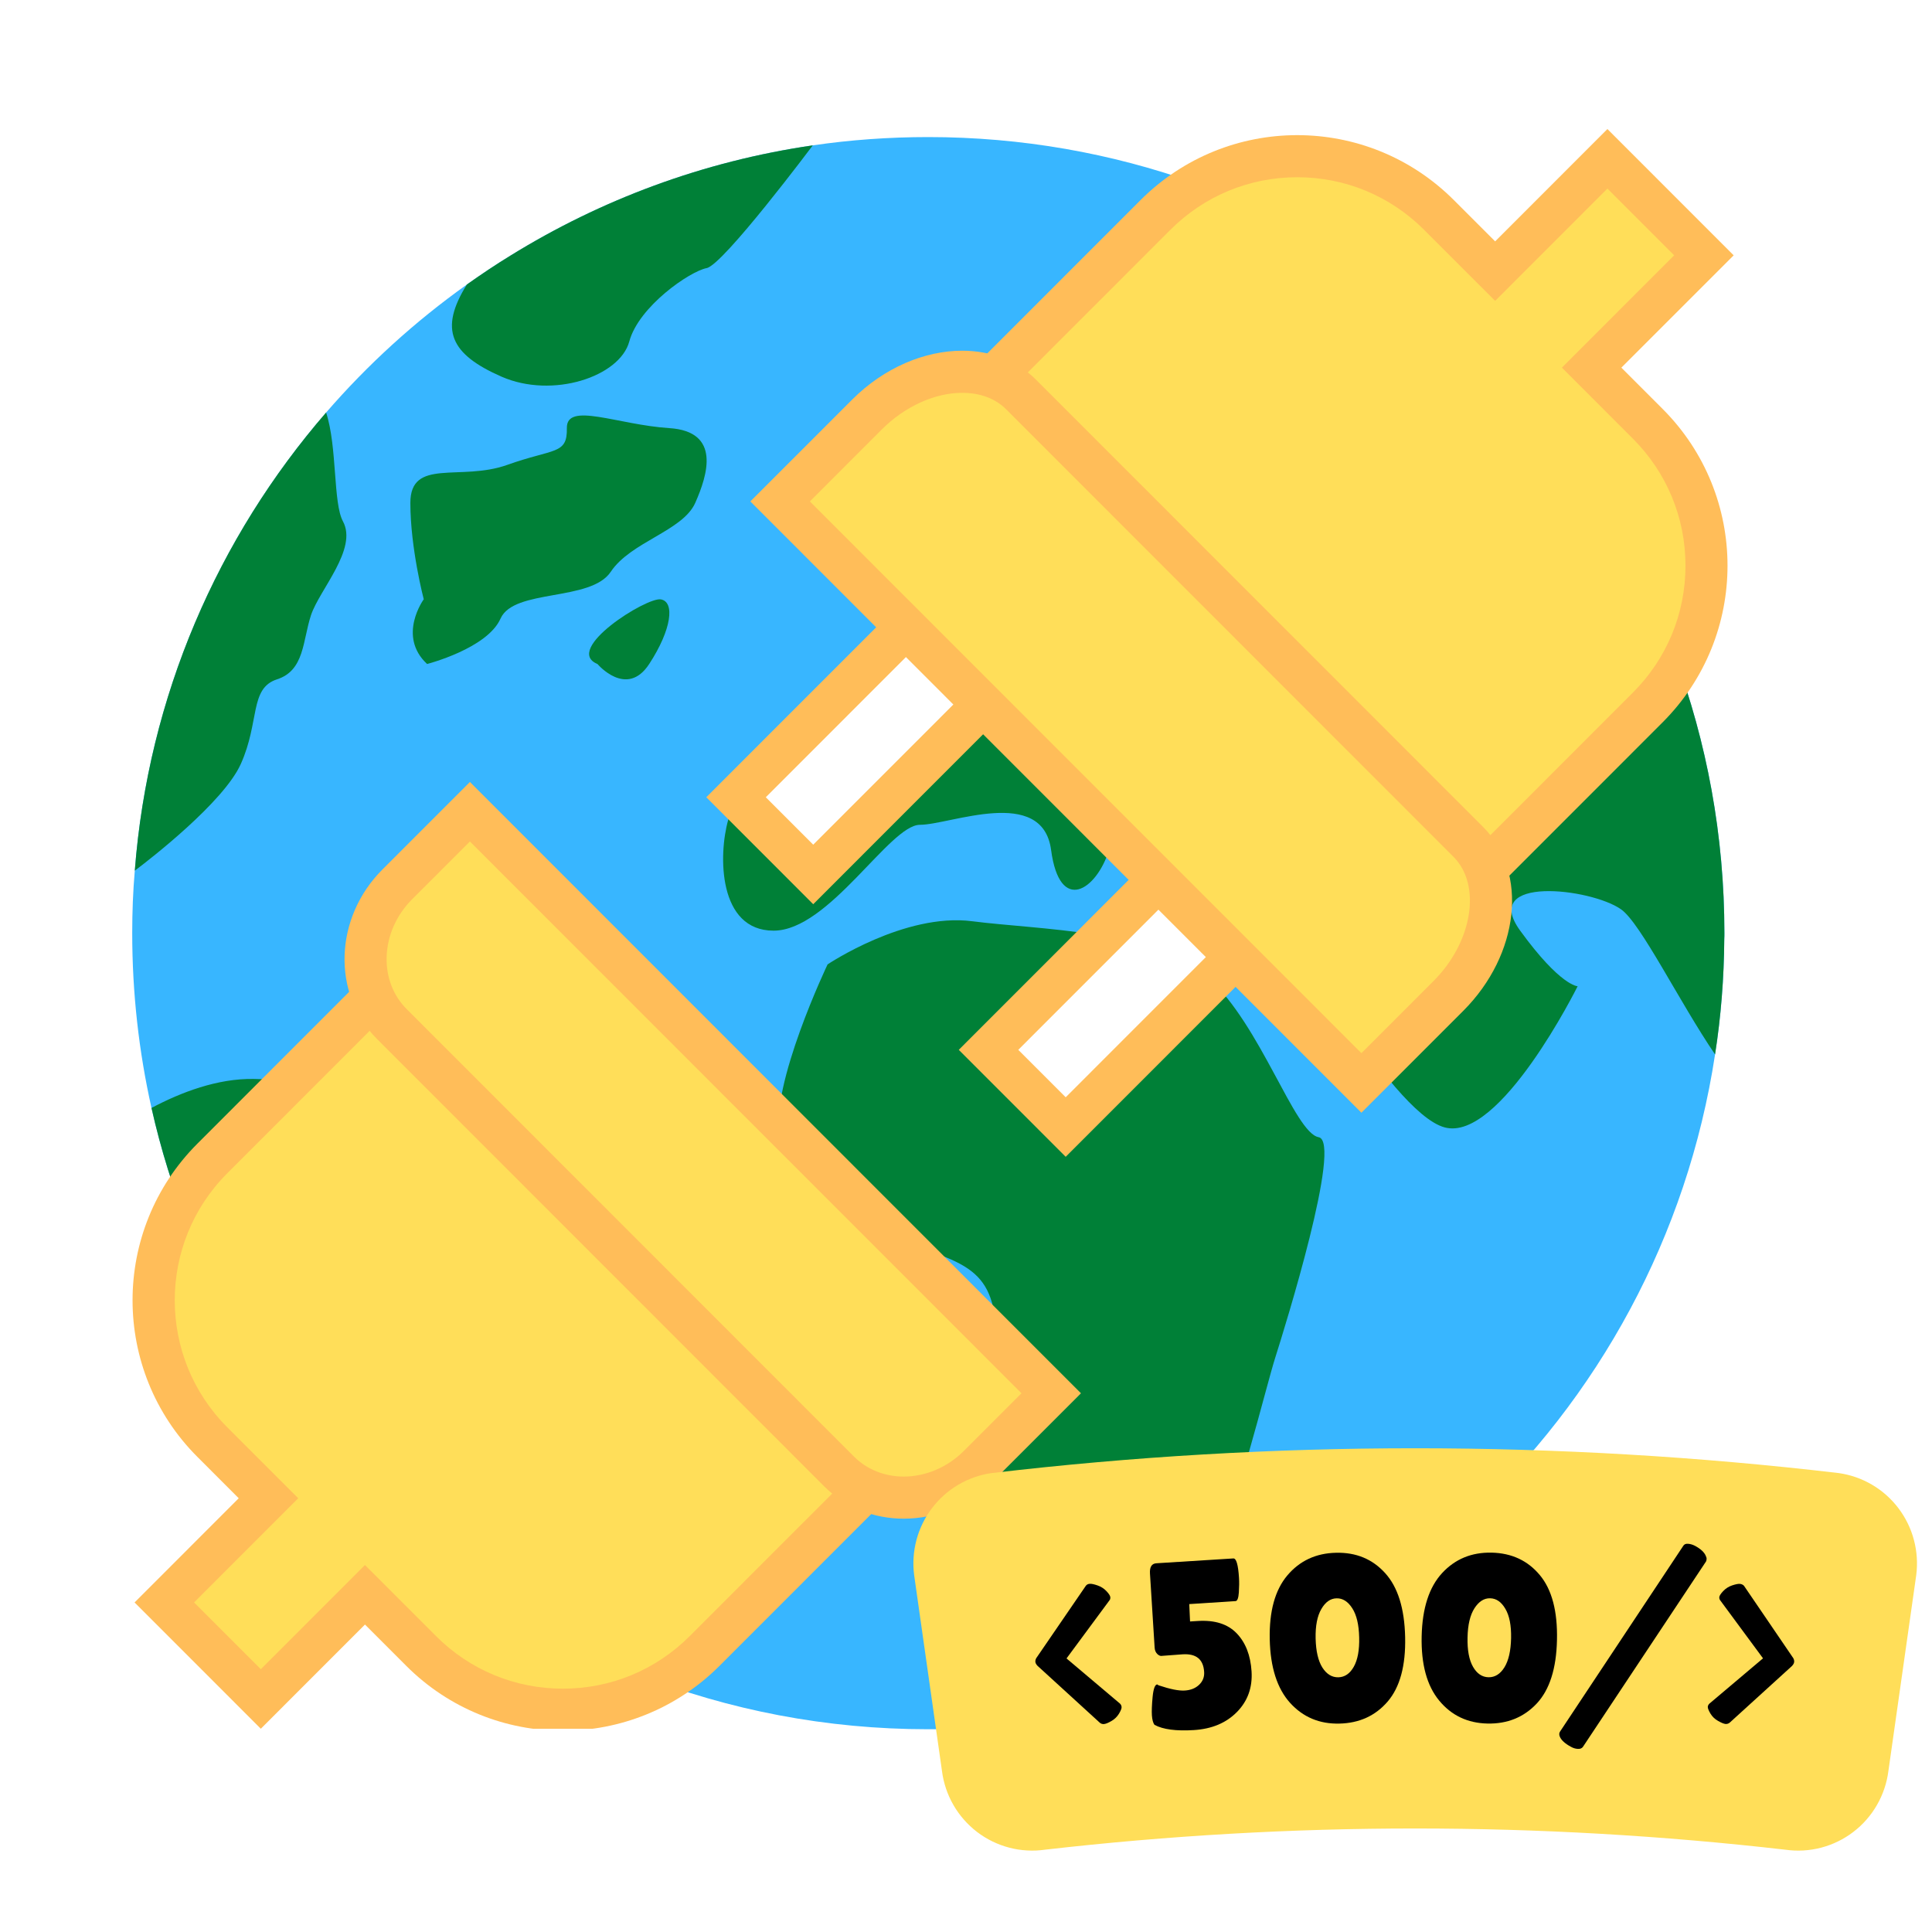 <svg xmlns="http://www.w3.org/2000/svg" width="375" viewBox="0 0 375 375" height="375" version="1.0"><defs><clipPath id="a"><path d="M 25.684 26.625 L 334.684 26.625 L 334.684 335.625 L 25.684 335.625 Z M 25.684 26.625"/></clipPath><clipPath id="b"><path d="M 140 35 L 334.684 35 L 334.684 220 L 140 220 Z M 140 35"/></clipPath><clipPath id="c"><path d="M 179 25.047 L 337 25.047 L 337 183 L 179 183 Z M 179 25.047"/></clipPath><clipPath id="d"><path d="M 25 179 L 182 179 L 182 335.547 L 25 335.547 Z M 25 179"/></clipPath></defs><path fill="#FFF" d="M-37.5 -37.5H412.5V412.5H-37.5z"/><path fill="#FFF" d="M-37.5 -37.5H412.5V412.5H-37.5z"/><path fill="#FFF" d="M-37.5 -37.5H412.5V412.5H-37.5z"/><g clip-path="url(#a)"><path fill="#38B6FF" d="M 334.703 181.113 C 334.703 181.48 334.703 181.883 334.68 182.254 C 334.629 189.863 334.035 197.348 332.891 204.664 C 327.512 240.012 310.16 271.395 285.102 294.547 L 285.078 294.547 C 257.512 320.051 220.648 335.645 180.176 335.645 C 160.367 335.645 141.426 331.926 124.051 325.105 C 121.898 324.293 119.762 323.398 117.652 322.461 C 88.254 309.441 63.711 287.531 47.375 260.113 C 39.176 246.332 33.023 231.16 29.406 215.051 C 26.953 204.117 25.664 192.758 25.664 181.113 C 25.664 177.027 25.816 172.98 26.164 168.996 C 28.766 135.102 42.328 104.289 63.297 80.074 C 71.371 70.75 80.547 62.395 90.613 55.234 L 90.637 55.211 C 93.363 53.281 96.164 51.395 99.039 49.637 C 116.594 38.777 136.469 31.312 157.762 28.215 C 165.074 27.145 172.562 26.605 180.176 26.605 C 198.316 26.605 215.766 29.75 231.93 35.504 C 258.059 44.777 280.91 60.887 298.414 81.656 C 321.074 108.535 334.703 143.238 334.703 181.113"/></g><path fill="#008037" d="M 200.816 302.043 C 200.816 302.043 192.402 290.309 193.34 270.188 C 194.27 250.07 192.402 246.715 179.324 242.523 C 166.242 238.332 153.156 230.781 151.289 220.727 C 149.422 210.664 160.633 187.191 160.633 187.191 C 160.633 187.191 175.586 177.137 188.668 178.809 C 201.746 180.488 224.18 180.488 234.453 189.711 C 244.734 198.93 251.27 219.887 255.941 220.727 C 260.613 221.566 249.402 257.613 247.535 263.484 C 245.668 269.348 240.062 292.824 235.391 302.043 C 230.719 311.266 226.047 319.648 222.305 319.648 C 218.57 319.648 201.746 321.328 200.816 302.043"/><path fill="#008037" d="M 128.211 300.125 C 127.398 304.086 125.938 314.625 124.051 325.105 C 121.898 324.293 119.762 323.398 117.652 322.461 C 88.254 309.441 63.711 287.531 47.375 260.113 C 39.176 246.332 33.023 231.16 29.406 215.051 C 35.105 212.02 42.246 209.297 49.262 209.422 C 64.629 209.723 66.566 213.5 79.652 222.887 C 92.715 232.285 102.953 255.734 108.484 256.133 C 114.008 256.504 129.629 293.082 128.211 300.125"/><g clip-path="url(#b)"><path fill="#008037" d="M 334.703 181.113 C 334.703 181.48 334.703 181.883 334.68 182.254 C 334.629 189.863 334.035 197.348 332.891 204.664 C 325.953 194.477 318.465 179.18 314.652 176.504 C 308.773 172.359 287.238 169.883 295.066 180.641 C 302.902 191.426 306.219 191.426 306.219 191.426 C 306.219 191.426 291.148 221.766 280.395 218.824 C 269.613 215.895 248.07 176.504 248.07 176.504 C 235.348 166.488 259.816 159.105 259.816 159.105 C 259.816 159.105 267.652 152.258 255.898 144.422 C 244.152 136.594 235.348 153.227 227.52 151.266 C 219.688 149.309 217.723 157.137 215.273 164.973 C 212.82 172.805 205.676 177.496 204.016 164.973 C 202.332 152.453 184.434 160.094 178.562 160.094 C 172.684 160.094 160.938 180.641 150.152 180.641 C 139.395 180.641 139.395 165.965 141.352 159.105 C 143.312 152.258 159.945 145.391 175.613 144.422 C 191.277 143.438 176.602 129.727 181.488 127.07 C 186.391 124.395 201.07 128.758 215.273 134.633 C 229.453 140.512 244.152 126.797 256.891 127.07 C 269.613 127.348 229.477 117.008 242.191 107.215 C 254.938 97.426 227.52 88.605 228.484 77.844 C 229.477 67.062 220.648 54.34 220.648 42.594 C 220.648 38.852 224.816 36.418 231.93 35.504 C 258.059 44.777 280.91 60.887 298.414 81.656 C 321.074 108.535 334.703 143.238 334.703 181.113"/></g><path fill="#008037" d="M 115.961 128.879 C 115.961 128.879 121.637 135.582 126.012 128.879 C 130.391 122.168 131.012 116.82 128.273 116.34 C 125.523 115.848 109.23 126.086 115.961 128.879"/><path fill="#008037" d="M 82.895 128.879 C 82.895 128.879 94.562 125.898 97.156 120.062 C 99.754 114.223 114.664 116.82 118.551 110.98 C 122.445 105.145 132.512 103.066 134.941 97.621 C 137.355 92.18 139.992 83.754 129.922 83.098 C 119.852 82.453 109.926 77.922 110.027 83.098 C 110.125 88.293 107.535 86.992 98.457 90.234 C 89.379 93.477 79.652 88.801 79.652 97.621 C 79.652 106.449 82.25 116.316 82.25 116.316 C 82.25 116.316 77.059 123.434 82.895 128.879"/><path fill="#008037" d="M 157.762 28.215 C 157.762 28.215 140.387 51.418 137.16 52.039 C 133.918 52.656 123.977 59.469 122.141 66.293 C 120.285 73.113 107.266 77.445 97.355 73.113 C 87.438 68.77 85.156 63.988 90.613 55.234 L 90.637 55.211 C 93.363 53.281 96.164 51.395 99.039 49.637 C 116.594 38.777 136.469 31.312 157.762 28.215"/><path fill="#008037" d="M 60.371 119.387 C 58.73 124.348 59.129 130.125 53.777 131.855 C 48.391 133.594 50.453 140.035 46.738 148.293 C 43.391 155.734 29.039 166.836 26.164 168.996 C 28.766 135.102 42.328 104.289 63.297 80.074 C 65.477 86.695 64.629 97.621 66.566 101.191 C 69.469 106.57 62.027 114.43 60.371 119.387"/><path fill="#FFF" d="M 142.871 154.75 L 194.816 102.785 L 209.797 117.77 L 157.852 169.738 Z M 142.871 154.75"/><path fill="#FFBD59" d="M 194.805 108.562 L 204.012 117.773 L 157.844 163.953 L 148.641 154.746 L 194.805 108.562 M 194.805 97.008 L 189.031 102.785 L 142.863 148.969 L 137.09 154.746 L 142.863 160.523 L 152.07 169.73 L 157.844 175.508 L 163.621 169.73 L 209.785 123.551 L 215.559 117.773 L 209.785 111.996 L 200.578 102.785 Z M 194.805 97.008"/><path fill="#FFF" d="M 191.879 203.777 L 243.824 151.809 L 258.805 166.797 L 206.859 218.766 Z M 191.879 203.777"/><path fill="#FFBD59" d="M 243.812 157.59 L 253.02 166.797 L 206.852 212.98 L 197.648 203.773 L 243.812 157.59 M 243.812 146.035 L 238.039 151.812 L 191.871 197.996 L 186.098 203.773 L 191.871 209.551 L 201.078 218.758 L 206.852 224.535 L 212.629 218.758 L 258.793 172.574 L 264.566 166.797 L 258.793 161.023 L 249.586 151.812 Z M 243.812 146.035"/><path fill="#FFDE59" d="M 184.891 81.117 L 224.273 41.715 C 231.625 34.371 241.395 30.316 251.785 30.316 C 262.176 30.316 271.945 34.371 279.293 41.715 L 290.191 52.625 L 312 30.824 L 330.727 49.559 L 308.938 71.359 L 319.84 82.262 C 335.008 97.434 335.008 122.129 319.84 137.309 L 280.453 176.711 Z M 184.891 81.117"/><g clip-path="url(#c)"><path fill="#FFBD59" d="M 251.793 34.402 C 261.098 34.402 269.836 38.023 276.418 44.609 L 284.434 52.625 L 290.207 58.402 L 295.98 52.625 L 312 36.602 L 324.953 49.559 L 308.938 65.582 L 303.16 71.359 L 308.938 77.137 L 316.949 85.152 C 323.523 91.73 327.152 100.48 327.152 109.789 C 327.152 119.098 323.531 127.84 316.949 134.426 L 280.453 170.934 L 190.672 81.117 L 227.168 44.609 C 233.742 38.031 242.488 34.402 251.793 34.402 M 312 25.047 L 290.207 46.848 L 282.188 38.832 C 273.789 30.434 262.789 26.23 251.785 26.23 C 240.781 26.23 229.781 30.434 221.383 38.832 L 179.113 81.117 L 280.445 182.488 L 322.715 140.203 C 339.508 123.41 339.508 96.176 322.715 79.375 L 314.703 71.359 L 336.504 49.559 Z M 312 25.047"/></g><path fill="#FFDE59" d="M 151.418 97.328 L 168.293 80.438 C 173.551 75.176 180.281 72.16 186.758 72.16 C 191.352 72.16 195.285 73.688 198.172 76.566 L 284.996 163.422 C 292.16 170.598 290.426 184.008 281.117 193.312 L 264.234 210.195 Z M 151.418 97.328"/><path fill="#FFBD59" d="M 186.77 76.246 C 189.195 76.246 192.648 76.801 195.297 79.449 L 282.121 166.309 C 287.602 171.789 285.828 182.84 278.242 190.422 L 264.25 204.418 L 157.191 97.328 L 171.184 83.332 C 175.617 78.895 181.441 76.246 186.77 76.246 M 186.77 68.074 C 179.523 68.074 171.641 71.32 165.41 77.555 L 145.641 97.328 L 264.25 215.98 L 284.016 196.207 C 294.938 185.281 296.668 169.316 287.895 160.539 L 201.07 73.68 C 197.305 69.906 192.207 68.074 186.77 68.074 Z M 186.77 68.074"/><path fill="#FFDE59" d="M 109.254 331.855 C 98.863 331.855 89.094 327.801 81.742 320.457 L 70.848 309.547 L 50.625 329.77 L 31.895 311.035 L 52.109 290.809 L 41.207 279.902 C 26.039 264.727 26.039 240.035 41.207 224.855 L 80.594 185.453 L 176.148 281.047 L 136.762 320.445 C 129.414 327.801 119.645 331.855 109.254 331.855 Z M 109.254 331.855"/><g clip-path="url(#d)"><path fill="#FFBD59" d="M 80.594 191.238 L 170.375 281.055 L 133.879 317.562 C 127.305 324.141 118.559 327.77 109.254 327.77 C 99.949 327.77 91.211 324.148 84.629 317.562 L 76.613 309.547 L 70.84 303.77 L 65.066 309.547 L 50.625 323.992 L 37.668 311.035 L 52.109 296.586 L 57.887 290.809 L 52.109 285.035 L 44.098 277.02 C 30.523 263.438 30.523 241.336 44.098 227.746 L 80.594 191.238 M 80.594 179.684 L 38.324 221.969 C 21.531 238.77 21.531 265.996 38.324 282.793 L 46.336 290.809 L 26.121 311.035 L 50.625 335.547 L 70.84 315.324 L 78.852 323.34 C 87.25 331.738 98.25 335.938 109.254 335.938 C 120.254 335.938 131.258 331.738 139.656 323.34 L 181.926 281.055 Z M 80.594 179.684"/></g><path fill="#FFDE59" d="M 175.414 290.688 C 170.602 290.688 166.145 288.883 162.867 285.605 L 76.043 198.746 C 68.879 191.582 69.359 179.422 77.129 171.652 L 91.219 157.559 L 204.051 270.422 L 189.961 284.52 C 186.039 288.441 180.738 290.688 175.414 290.688 Z M 175.414 290.688"/><path fill="#FFBD59" d="M 91.211 163.332 L 198.27 270.434 L 187.07 281.633 C 183.91 284.797 179.66 286.602 175.414 286.602 C 171.691 286.602 168.258 285.223 165.75 282.715 L 78.926 195.855 C 76.297 193.223 74.922 189.613 75.047 185.691 C 75.184 181.562 76.941 177.602 80.004 174.535 L 91.211 163.332 M 91.211 151.781 L 74.238 168.758 C 64.859 178.141 64.379 192.855 73.152 201.641 L 159.977 288.5 C 164.176 292.699 169.73 294.773 175.414 294.773 C 181.613 294.773 187.953 292.297 192.844 287.41 L 209.816 270.434 Z M 91.211 151.781"/><path fill="#FFDE59" d="M 177.438 305.742 C 177.363 305.172 177.316 304.598 177.297 304.023 C 177.281 303.449 177.289 302.875 177.328 302.301 C 177.363 301.727 177.43 301.152 177.523 300.586 C 177.617 300.02 177.738 299.457 177.883 298.898 C 178.031 298.344 178.207 297.797 178.406 297.258 C 178.609 296.719 178.836 296.191 179.086 295.672 C 179.34 295.156 179.617 294.652 179.918 294.164 C 180.219 293.672 180.543 293.199 180.891 292.742 C 181.238 292.281 181.605 291.844 181.996 291.422 C 182.383 291 182.793 290.598 183.223 290.215 C 183.652 289.832 184.098 289.473 184.562 289.133 C 185.027 288.793 185.504 288.48 186 288.188 C 186.496 287.898 187 287.629 187.523 287.387 C 188.043 287.145 188.574 286.93 189.113 286.738 C 189.656 286.551 190.207 286.387 190.762 286.25 C 191.32 286.113 191.883 286.004 192.449 285.926 C 219.77 282.711 247.18 281.105 274.688 281.105 C 302.191 281.109 329.605 282.715 356.922 285.926 C 357.492 286.008 358.055 286.117 358.609 286.254 C 359.168 286.387 359.719 286.551 360.258 286.742 C 360.801 286.93 361.332 287.148 361.852 287.391 C 362.371 287.633 362.879 287.898 363.375 288.191 C 363.867 288.48 364.348 288.797 364.812 289.133 C 365.277 289.473 365.723 289.832 366.152 290.215 C 366.582 290.598 366.988 291 367.379 291.422 C 367.77 291.844 368.137 292.285 368.484 292.742 C 368.832 293.199 369.156 293.676 369.457 294.164 C 369.758 294.656 370.035 295.156 370.289 295.676 C 370.539 296.191 370.766 296.719 370.969 297.258 C 371.168 297.797 371.344 298.344 371.488 298.902 C 371.637 299.457 371.758 300.02 371.852 300.59 C 371.945 301.156 372.008 301.727 372.047 302.301 C 372.086 302.875 372.094 303.449 372.074 304.027 C 372.059 304.602 372.012 305.176 371.938 305.746 L 366.539 343.742 C 366.465 344.324 366.363 344.898 366.23 345.469 C 366.102 346.039 365.941 346.602 365.754 347.156 C 365.566 347.711 365.355 348.254 365.113 348.789 C 364.875 349.324 364.605 349.844 364.316 350.348 C 364.023 350.855 363.707 351.348 363.367 351.824 C 363.027 352.297 362.664 352.754 362.277 353.195 C 361.895 353.633 361.488 354.055 361.059 354.453 C 360.633 354.852 360.188 355.227 359.723 355.582 C 359.262 355.938 358.781 356.27 358.281 356.574 C 357.785 356.883 357.273 357.164 356.75 357.418 C 356.227 357.676 355.691 357.902 355.145 358.105 C 354.598 358.309 354.039 358.484 353.477 358.633 C 352.91 358.781 352.34 358.898 351.766 358.988 C 351.188 359.078 350.609 359.141 350.027 359.176 C 349.445 359.207 348.863 359.211 348.277 359.188 C 347.695 359.16 347.117 359.109 346.539 359.027 C 298.637 353.535 250.734 353.535 202.836 359.023 C 202.258 359.105 201.676 359.16 201.094 359.188 C 200.512 359.211 199.93 359.207 199.348 359.172 C 198.766 359.141 198.184 359.078 197.609 358.988 C 197.031 358.898 196.461 358.777 195.898 358.629 C 195.332 358.484 194.777 358.309 194.23 358.105 C 193.684 357.902 193.148 357.672 192.621 357.418 C 192.098 357.16 191.586 356.879 191.09 356.574 C 190.594 356.266 190.113 355.938 189.648 355.582 C 189.184 355.227 188.738 354.848 188.312 354.449 C 187.887 354.051 187.48 353.633 187.094 353.191 C 186.707 352.754 186.348 352.297 186.004 351.82 C 185.664 351.348 185.348 350.855 185.059 350.348 C 184.766 349.84 184.5 349.32 184.258 348.789 C 184.02 348.254 183.805 347.711 183.617 347.156 C 183.434 346.602 183.273 346.039 183.141 345.469 C 183.012 344.898 182.91 344.324 182.836 343.742 Z M 177.438 305.742"/><g><g><g><path d="M 10.672 -30.281 C 10.836 -30.52 11.086 -30.656 11.422 -30.688 C 11.754 -30.719 12.266 -30.613 12.953 -30.375 C 13.648 -30.133 14.234 -29.758 14.703 -29.25 C 15.172 -28.75 15.414 -28.363 15.438 -28.094 C 15.469 -27.832 15.395 -27.602 15.219 -27.406 L 6.938 -16.203 L 17.312 -7.438 C 17.5 -7.258 17.602 -7.039 17.625 -6.781 C 17.656 -6.531 17.488 -6.098 17.125 -5.484 C 16.758 -4.879 16.266 -4.398 15.641 -4.047 C 15.023 -3.691 14.555 -3.5 14.234 -3.469 C 13.922 -3.438 13.645 -3.52 13.406 -3.719 L 1.656 -14.453 C 1.188 -14.828 0.93 -15.18 0.891 -15.516 C 0.859 -15.859 0.977 -16.195 1.25 -16.531 Z M 10.672 -30.281" transform="translate(200.073 338.104)"/></g></g></g><g><g><g><path d="M 17.656 -33.469 C 18.227 -33.5 18.594 -32.238 18.75 -29.688 C 18.801 -28.895 18.789 -27.953 18.719 -26.859 C 18.645 -25.766 18.43 -25.207 18.078 -25.188 L 9.094 -24.609 L 9.25 -21.234 L 10.766 -21.328 C 14.055 -21.535 16.566 -20.738 18.297 -18.938 C 20.023 -17.145 20.988 -14.68 21.188 -11.547 C 21.383 -8.41 20.438 -5.781 18.344 -3.656 C 16.258 -1.539 13.484 -0.375 10.016 -0.156 C 6.547 0.062 3.988 -0.273 2.344 -1.172 C 2.07 -1.547 1.906 -2.156 1.844 -3 C 1.789 -3.844 1.836 -5.047 1.984 -6.609 C 2.141 -8.18 2.438 -8.984 2.875 -9.016 C 2.895 -9.016 2.984 -8.957 3.141 -8.844 C 5.379 -8.094 7.07 -7.754 8.219 -7.828 C 9.375 -7.898 10.305 -8.273 11.016 -8.953 C 11.723 -9.629 12.047 -10.457 11.984 -11.438 C 11.836 -13.883 10.445 -15.023 7.812 -14.859 L 3.844 -14.562 C 3.539 -14.488 3.227 -14.602 2.906 -14.906 C 2.582 -15.219 2.406 -15.633 2.375 -16.156 L 1.469 -30.562 C 1.395 -31.82 1.812 -32.477 2.719 -32.531 Z M 17.656 -33.469" transform="translate(221.739 335.961)"/></g></g></g><g><g><g><path d="M 14.75 0.125 C 10.895 0.219 7.707 -1.117 5.188 -3.891 C 2.676 -6.672 1.359 -10.781 1.234 -16.219 C 1.117 -21.664 2.258 -25.805 4.656 -28.641 C 7.062 -31.484 10.207 -32.945 14.094 -33.031 C 17.988 -33.125 21.164 -31.812 23.625 -29.094 C 26.094 -26.383 27.391 -22.242 27.516 -16.672 C 27.641 -11.109 26.508 -6.938 24.125 -4.156 C 21.738 -1.383 18.613 0.039 14.75 0.125 Z M 14.203 -24.188 C 13.023 -24.164 12.039 -23.473 11.25 -22.109 C 10.457 -20.754 10.086 -18.844 10.141 -16.375 C 10.203 -13.914 10.641 -12.039 11.453 -10.75 C 12.273 -9.469 13.305 -8.836 14.547 -8.859 C 15.797 -8.891 16.797 -9.57 17.547 -10.906 C 18.305 -12.25 18.656 -14.148 18.594 -16.609 C 18.539 -19.078 18.094 -20.961 17.25 -22.266 C 16.406 -23.578 15.391 -24.219 14.203 -24.188 Z M 14.203 -24.188" transform="translate(245.221 334.422)"/></g></g></g><g><g><g><path d="M 14.719 0.781 C 10.863 0.695 7.742 -0.785 5.359 -3.672 C 2.973 -6.555 1.836 -10.719 1.953 -16.156 C 2.078 -21.602 3.398 -25.691 5.922 -28.422 C 8.441 -31.148 11.645 -32.473 15.531 -32.391 C 19.426 -32.305 22.547 -30.852 24.891 -28.031 C 27.234 -25.219 28.344 -21.023 28.219 -15.453 C 28.102 -9.891 26.789 -5.77 24.281 -3.094 C 21.77 -0.426 18.582 0.863 14.719 0.781 Z M 15.25 -23.531 C 14.07 -23.562 13.055 -22.914 12.203 -21.594 C 11.359 -20.281 10.91 -18.391 10.859 -15.922 C 10.805 -13.461 11.16 -11.566 11.922 -10.234 C 12.68 -8.91 13.68 -8.234 14.922 -8.203 C 16.172 -8.18 17.203 -8.82 18.016 -10.125 C 18.828 -11.438 19.258 -13.32 19.312 -15.781 C 19.363 -18.25 18.992 -20.148 18.203 -21.484 C 17.422 -22.828 16.438 -23.508 15.25 -23.531 Z M 15.25 -23.531" transform="translate(273.989 333.757)"/></g></g></g><g><g><g><path d="M 23.906 -34.312 C 24.082 -34.633 24.391 -34.781 24.828 -34.75 C 25.273 -34.727 25.738 -34.594 26.219 -34.344 C 27.32 -33.75 28.02 -33.094 28.312 -32.375 C 28.426 -32.156 28.473 -31.953 28.453 -31.766 C 28.441 -31.578 28.406 -31.426 28.344 -31.312 L 4.453 4.672 C 4.242 4.961 3.91 5.094 3.453 5.062 C 3.004 5.039 2.562 4.906 2.125 4.656 C 0.977 4.039 0.258 3.383 -0.031 2.688 C -0.113 2.5 -0.148 2.316 -0.141 2.141 C -0.129 1.973 -0.07 1.816 0.031 1.672 Z M 23.906 -34.312" transform="translate(302.792 334.395)"/></g></g></g><g><g><g><path d="M 19.281 -14.5 C 19.551 -14.164 19.672 -13.828 19.641 -13.484 C 19.609 -13.148 19.363 -12.797 18.906 -12.422 L 7.125 -1.703 C 6.883 -1.504 6.602 -1.422 6.281 -1.453 C 5.957 -1.492 5.484 -1.691 4.859 -2.047 C 4.234 -2.398 3.738 -2.879 3.375 -3.484 C 3.02 -4.098 2.852 -4.531 2.875 -4.781 C 2.906 -5.039 3.02 -5.254 3.219 -5.422 L 13.594 -14.188 L 5.328 -25.391 C 5.16 -25.586 5.086 -25.816 5.109 -26.078 C 5.141 -26.348 5.391 -26.734 5.859 -27.234 C 6.336 -27.742 6.914 -28.113 7.594 -28.344 C 8.281 -28.57 8.785 -28.672 9.109 -28.641 C 9.43 -28.609 9.691 -28.488 9.891 -28.281 Z M 19.281 -14.5" transform="translate(328.607 336.07)"/></g></g></g></svg>